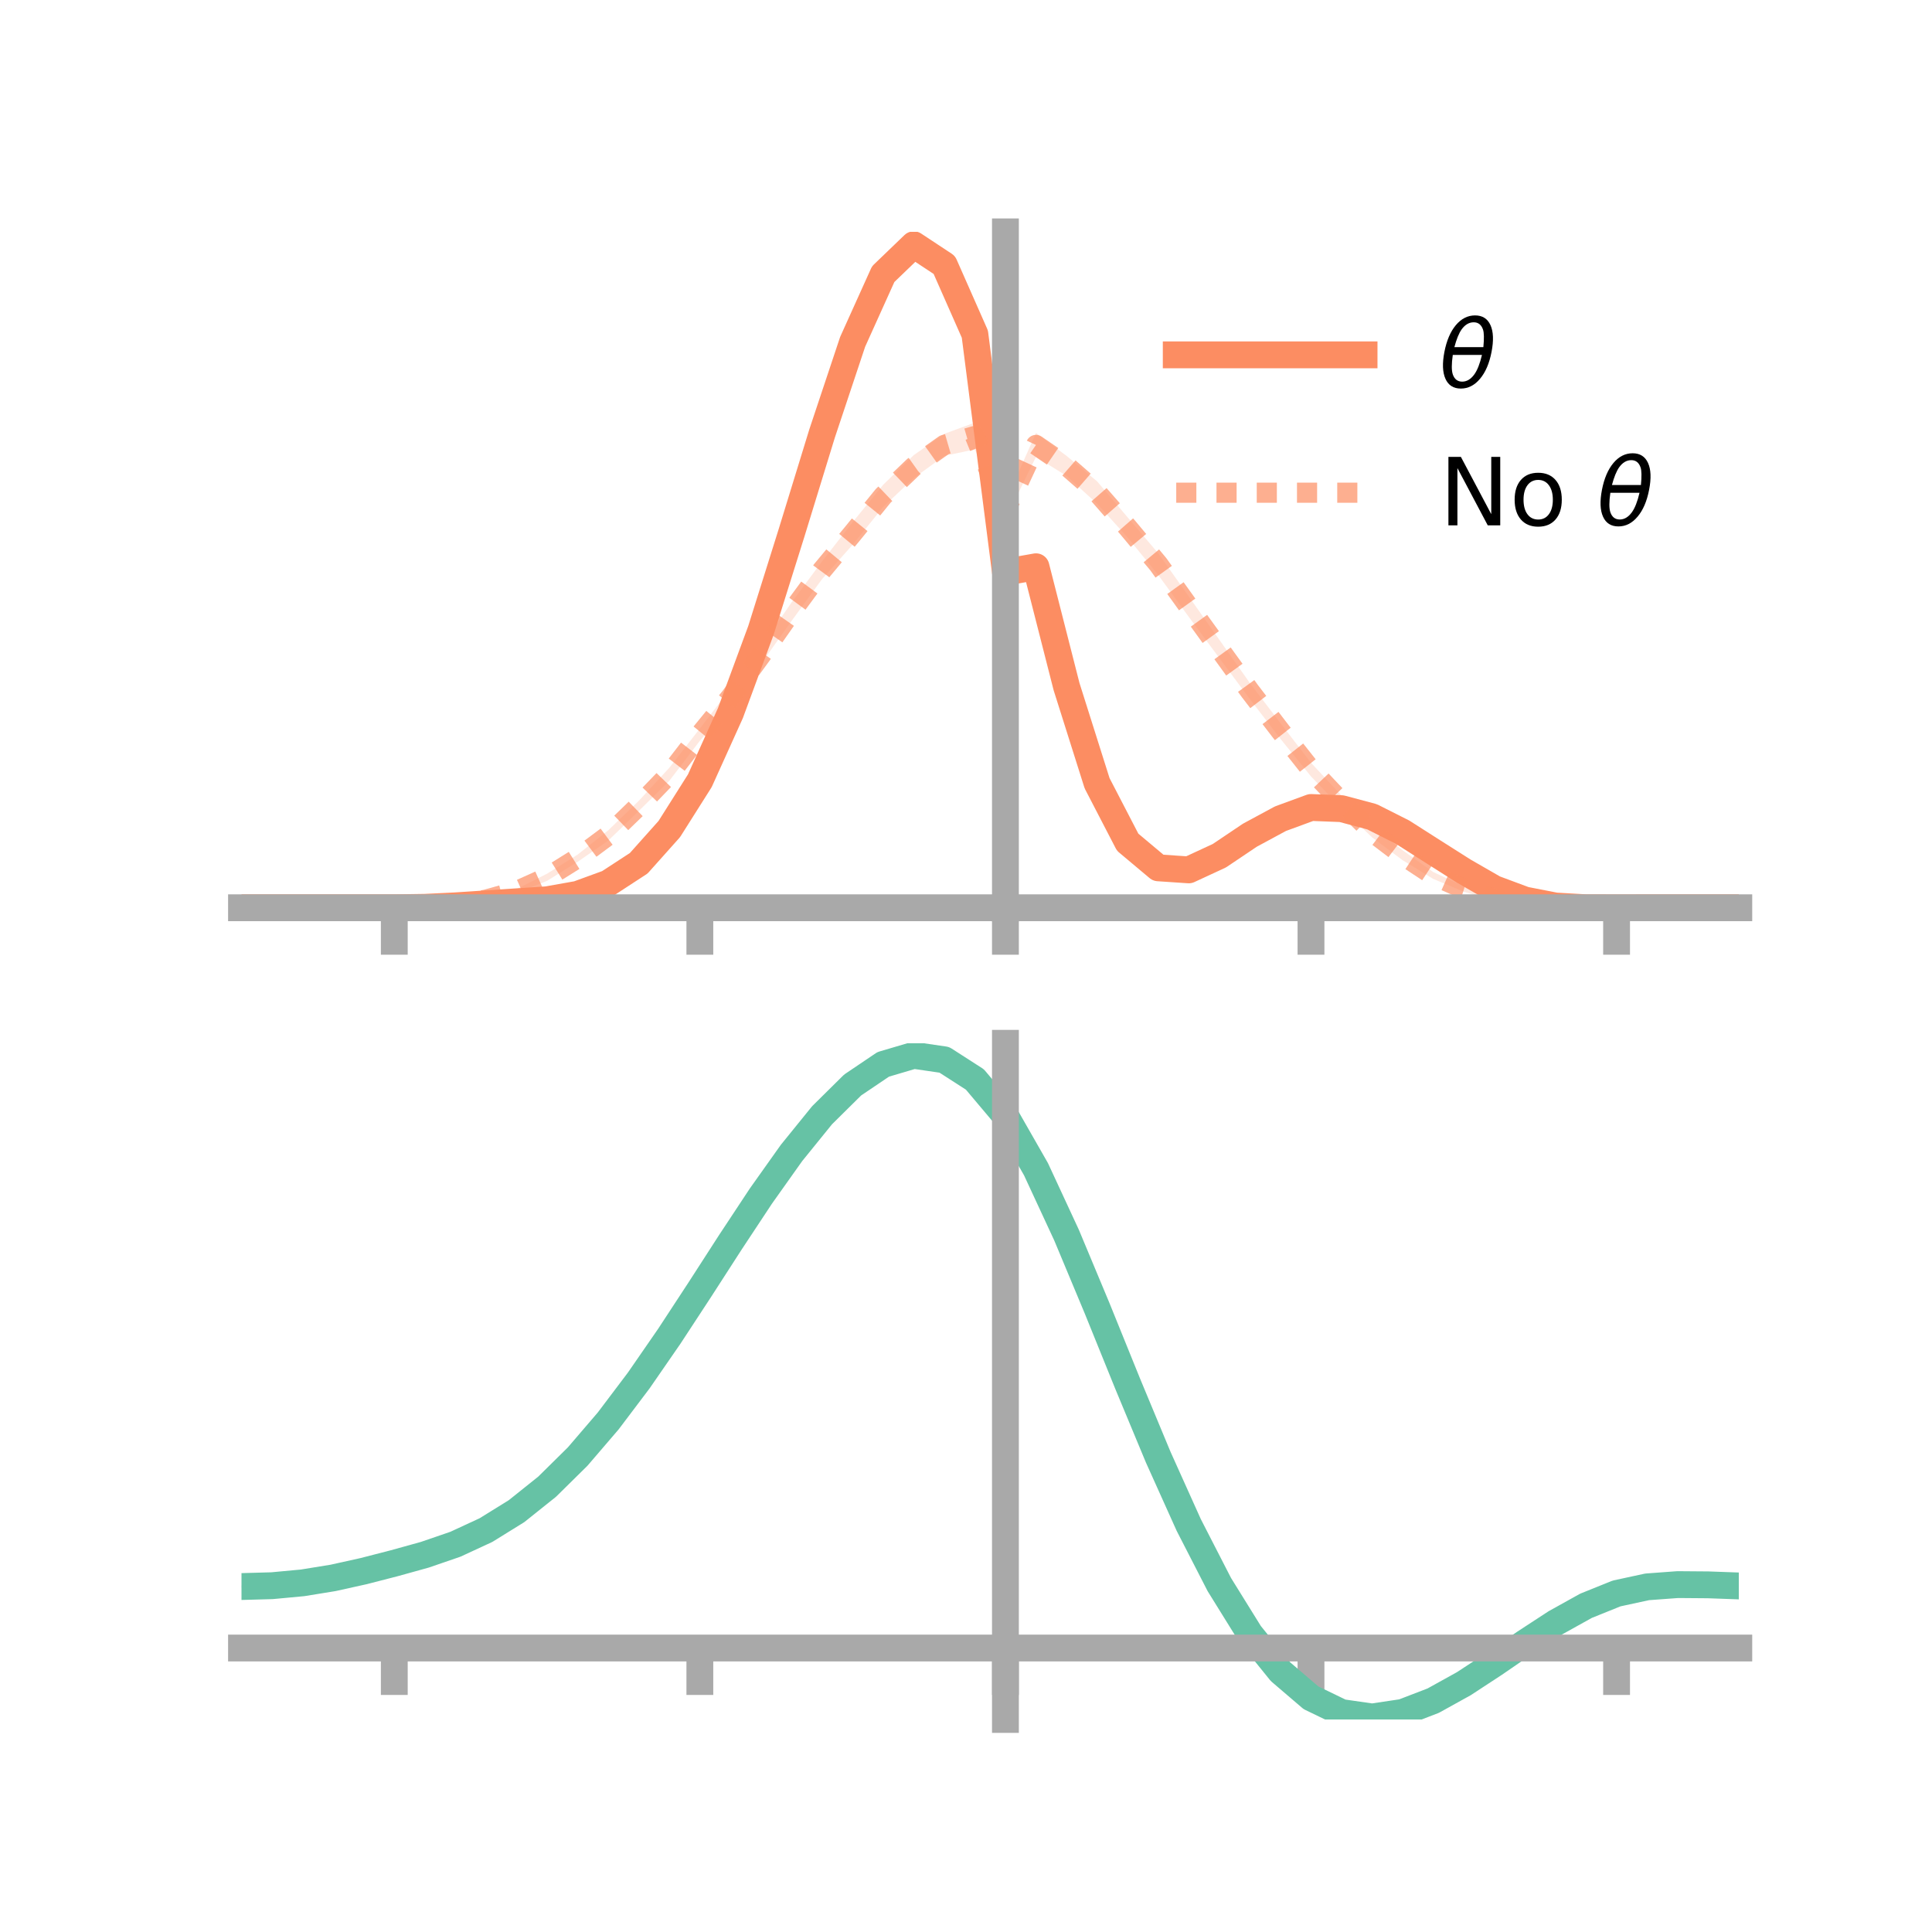 <?xml version="1.0" encoding="utf-8" standalone="no"?>
<!DOCTYPE svg PUBLIC "-//W3C//DTD SVG 1.1//EN"
  "http://www.w3.org/Graphics/SVG/1.1/DTD/svg11.dtd">
<!-- Created with matplotlib (https://matplotlib.org/) -->
<svg height="144pt" version="1.1" viewBox="0 0 144 144" width="144pt" xmlns="http://www.w3.org/2000/svg" xmlns:xlink="http://www.w3.org/1999/xlink">
 <defs>
  <style type="text/css">*{stroke-linecap:butt;stroke-linejoin:round;}</style>
 </defs>
 <g id="figure_1">
  <g id="patch_1">
   <path d="M 0 144 
L 144 144 
L 144 0 
L 0 0 
z
" style="fill:none;"/>
  </g>
  <g id="axes_1">
   <g id="patch_2">
    <path d="M 18 67.68 
L 129.6 67.68 
L 129.6 17.28 
L 18 17.28 
z
" style="fill:none;"/>
   </g>
   <g id="PolyCollection_1">
    <path clip-path="url(#pd7da93b10f)" d="M 18 67.66 
L 18 67.66 
L 20.278 67.66 
L 22.555 67.66 
L 24.833 67.66 
L 27.11 67.66 
L 29.388 67.66 
L 31.665 67.606 
L 33.943 67.471 
L 36.22 67.283 
L 38.498 67.092 
L 40.776 66.932 
L 43.053 66.463 
L 45.331 65.611 
L 47.608 64.041 
L 49.886 61.432 
L 52.163 57.852 
L 54.441 52.631 
L 56.718 46.377 
L 58.996 39.155 
L 61.273 31.63 
L 63.551 24.655 
L 65.829 19.569 
L 68.106 17.28 
L 70.384 18.809 
L 72.661 24.085 
L 74.939 42.147 
L 77.216 41.362 
L 79.494 50.467 
L 81.771 57.647 
L 84.049 62.242 
L 86.327 64.145 
L 88.604 64.394 
L 90.882 63.346 
L 93.159 61.868 
L 95.437 60.625 
L 97.714 59.804 
L 99.992 59.843 
L 102.269 60.59 
L 104.547 61.672 
L 106.824 63.165 
L 109.102 64.709 
L 111.38 66.073 
L 113.657 66.983 
L 115.935 67.469 
L 118.212 67.638 
L 120.49 67.661 
L 122.767 67.66 
L 125.045 67.66 
L 127.322 67.66 
L 129.6 67.66 
L 129.6 67.66 
L 129.6 67.66 
L 127.322 67.66 
L 125.045 67.66 
L 122.767 67.66 
L 120.49 67.662 
L 118.212 67.68 
L 115.935 67.587 
L 113.657 67.185 
L 111.38 66.401 
L 109.102 65.147 
L 106.824 63.801 
L 104.547 62.387 
L 102.269 61.173 
L 99.992 60.704 
L 97.714 60.566 
L 95.437 61.417 
L 93.159 62.633 
L 90.882 64.218 
L 88.604 65.278 
L 86.327 65.22 
L 84.049 63.303 
L 81.771 59.111 
L 79.494 51.884 
L 77.216 43.124 
L 74.939 43.146 
L 72.661 25.721 
L 70.384 20.683 
L 68.106 19.201 
L 65.829 21.295 
L 63.551 26.3 
L 61.273 32.992 
L 58.996 40.29 
L 56.718 47.579 
L 54.441 53.664 
L 52.163 58.527 
L 49.886 62.15 
L 47.608 64.643 
L 45.331 66.043 
L 43.053 66.853 
L 40.776 67.195 
L 38.498 67.336 
L 36.22 67.449 
L 33.943 67.56 
L 31.665 67.647 
L 29.388 67.661 
L 27.11 67.66 
L 24.833 67.66 
L 22.555 67.66 
L 20.278 67.66 
L 18 67.66 
z
" style="fill:#fc8d62;fill-opacity:0.2;"/>
   </g>
   <g id="PolyCollection_2">
    <path clip-path="url(#pd7da93b10f)" d="M 18 67.66 
L 18 67.66 
L 20.278 67.66 
L 22.555 67.66 
L 24.833 67.66 
L 27.11 67.66 
L 29.388 67.66 
L 31.665 67.597 
L 33.943 67.402 
L 36.22 66.955 
L 38.498 66.27 
L 40.776 65.119 
L 43.053 63.697 
L 45.331 61.889 
L 47.608 59.692 
L 49.886 57.226 
L 52.163 54.302 
L 54.441 51.331 
L 56.718 48.216 
L 58.996 44.904 
L 61.273 41.842 
L 63.551 38.922 
L 65.829 36.128 
L 68.106 33.921 
L 70.384 32.335 
L 72.661 31.497 
L 74.939 37.4 
L 77.216 32.271 
L 79.494 33.979 
L 81.771 35.876 
L 84.049 38.561 
L 86.327 41.237 
L 88.604 44.456 
L 90.882 47.684 
L 93.159 50.912 
L 95.437 53.897 
L 97.714 56.852 
L 99.992 59.299 
L 102.269 61.617 
L 104.547 63.375 
L 106.824 64.996 
L 109.102 66.055 
L 111.38 66.863 
L 113.657 67.363 
L 115.935 67.584 
L 118.212 67.653 
L 120.49 67.661 
L 122.767 67.66 
L 125.045 67.66 
L 127.322 67.66 
L 129.6 67.66 
L 129.6 67.66 
L 129.6 67.66 
L 127.322 67.66 
L 125.045 67.66 
L 122.767 67.66 
L 120.49 67.661 
L 118.212 67.69 
L 115.935 67.673 
L 113.657 67.527 
L 111.38 67.119 
L 109.102 66.464 
L 106.824 65.508 
L 104.547 64.118 
L 102.269 62.415 
L 99.992 60.235 
L 97.714 57.869 
L 95.437 55.068 
L 93.159 52.107 
L 90.882 49.049 
L 88.604 45.978 
L 86.327 42.855 
L 84.049 40.063 
L 81.771 37.544 
L 79.494 35.47 
L 77.216 34.054 
L 74.939 38.708 
L 72.661 33.494 
L 70.384 33.978 
L 68.106 35.634 
L 65.829 37.785 
L 63.551 40.6 
L 61.273 43.159 
L 58.996 46.284 
L 56.718 49.486 
L 54.441 52.61 
L 52.163 55.214 
L 49.886 58.197 
L 47.608 60.449 
L 45.331 62.659 
L 43.053 64.235 
L 40.776 65.654 
L 38.498 66.557 
L 36.22 67.152 
L 33.943 67.498 
L 31.665 67.642 
L 29.388 67.661 
L 27.11 67.66 
L 24.833 67.66 
L 22.555 67.66 
L 20.278 67.66 
L 18 67.66 
z
" style="fill:#fc8d62;fill-opacity:0.2;"/>
   </g>
   <g id="matplotlib.axis_1">
    <g id="xtick_1">
     <g id="line2d_1">
      <defs>
       <path d="M 0 0 
L 0 3.5 
" id="mae880297f9" style="stroke:#a9a9a9;stroke-width:2;"/>
      </defs>
      <g>
       <use style="fill:#a9a9a9;stroke:#a9a9a9;stroke-width:2;" x="29.388" xlink:href="#mae880297f9" y="67.66"/>
      </g>
     </g>
    </g>
    <g id="xtick_2">
     <g id="line2d_2">
      <g>
       <use style="fill:#a9a9a9;stroke:#a9a9a9;stroke-width:2;" x="52.163" xlink:href="#mae880297f9" y="67.66"/>
      </g>
     </g>
    </g>
    <g id="xtick_3">
     <g id="line2d_3">
      <g>
       <use style="fill:#a9a9a9;stroke:#a9a9a9;stroke-width:2;" x="74.939" xlink:href="#mae880297f9" y="67.66"/>
      </g>
     </g>
    </g>
    <g id="xtick_4">
     <g id="line2d_4">
      <g>
       <use style="fill:#a9a9a9;stroke:#a9a9a9;stroke-width:2;" x="97.714" xlink:href="#mae880297f9" y="67.66"/>
      </g>
     </g>
    </g>
    <g id="xtick_5">
     <g id="line2d_5">
      <g>
       <use style="fill:#a9a9a9;stroke:#a9a9a9;stroke-width:2;" x="120.49" xlink:href="#mae880297f9" y="67.66"/>
      </g>
     </g>
    </g>
   </g>
   <g id="matplotlib.axis_2"/>
   <g id="line2d_6">
    <path clip-path="url(#pd7da93b10f)" d="M 18 67.66 
L 20.278 67.66 
L 22.555 67.66 
L 24.833 67.66 
L 27.11 67.66 
L 29.388 67.66 
L 31.665 67.626 
L 33.943 67.516 
L 36.22 67.366 
L 38.498 67.214 
L 40.776 67.063 
L 43.053 66.658 
L 45.331 65.827 
L 47.608 64.342 
L 49.886 61.791 
L 52.163 58.19 
L 54.441 53.148 
L 56.718 46.978 
L 58.996 39.722 
L 61.273 32.311 
L 63.551 25.478 
L 65.829 20.432 
L 68.106 18.241 
L 70.384 19.746 
L 72.661 24.903 
L 74.939 42.646 
L 77.216 42.243 
L 79.494 51.175 
L 81.771 58.379 
L 84.049 62.772 
L 86.327 64.683 
L 88.604 64.836 
L 90.882 63.782 
L 93.159 62.251 
L 95.437 61.021 
L 97.714 60.185 
L 99.992 60.273 
L 102.269 60.881 
L 104.547 62.03 
L 106.824 63.483 
L 109.102 64.928 
L 111.38 66.237 
L 113.657 67.084 
L 115.935 67.528 
L 118.212 67.659 
L 120.49 67.661 
L 122.767 67.66 
L 125.045 67.66 
L 127.322 67.66 
L 129.6 67.66 
" style="fill:none;stroke:#fc8d62;stroke-linecap:square;stroke-width:2;"/>
   </g>
   <g id="line2d_7">
    <path clip-path="url(#pd7da93b10f)" d="M 18 67.66 
L 20.278 67.66 
L 22.555 67.66 
L 24.833 67.66 
L 27.11 67.66 
L 29.388 67.66 
L 31.665 67.619 
L 33.943 67.45 
L 36.22 67.054 
L 38.498 66.414 
L 40.776 65.387 
L 43.053 63.966 
L 45.331 62.274 
L 47.608 60.071 
L 49.886 57.711 
L 52.163 54.758 
L 54.441 51.97 
L 56.718 48.851 
L 58.996 45.594 
L 61.273 42.501 
L 63.551 39.761 
L 65.829 36.956 
L 68.106 34.777 
L 70.384 33.156 
L 72.661 32.495 
L 74.939 38.054 
L 77.216 33.163 
L 79.494 34.725 
L 81.771 36.71 
L 84.049 39.312 
L 86.327 42.046 
L 88.604 45.217 
L 90.882 48.366 
L 93.159 51.51 
L 95.437 54.483 
L 97.714 57.36 
L 99.992 59.767 
L 102.269 62.016 
L 104.547 63.746 
L 106.824 65.252 
L 109.102 66.26 
L 111.38 66.991 
L 113.657 67.445 
L 115.935 67.629 
L 118.212 67.671 
L 120.49 67.661 
L 122.767 67.66 
L 125.045 67.66 
L 127.322 67.66 
L 129.6 67.66 
" style="fill:none;stroke:#fc8d62;stroke-dasharray:1.5,1.5;stroke-dashoffset:0;stroke-opacity:0.7;stroke-width:1.5;"/>
   </g>
   <g id="patch_3">
    <path d="M 74.939 67.68 
L 74.939 17.28 
" style="fill:none;stroke:#a9a9a9;stroke-linecap:square;stroke-linejoin:miter;stroke-width:2;"/>
   </g>
   <g id="patch_4">
    <path d="M 129.6 67.68 
L 129.6 17.28 
" style="fill:none;"/>
   </g>
   <g id="patch_5">
    <path d="M 18 67.66 
L 129.6 67.66 
" style="fill:none;stroke:#a9a9a9;stroke-linecap:square;stroke-linejoin:miter;stroke-width:2;"/>
   </g>
   <g id="patch_6">
    <path d="M 18 17.28 
L 129.6 17.28 
" style="fill:none;"/>
   </g>
   <g id="legend_1">
    <g id="line2d_8">
     <path d="M 87.67 26.449 
L 101.67 26.449 
" style="fill:none;stroke:#fc8d62;stroke-linecap:square;stroke-width:2;"/>
    </g>
    <g id="line2d_9"/>
    <g id="text_1">
     <!-- $\theta$ -->
     <g transform="translate(107.27 28.899)scale(0.07 -0.07)">
      <defs>
       <path d="M 45.516 34.672 
L 14.453 34.672 
Q 12.359 20.062 14.5 13.875 
Q 17.188 6.25 24.469 6.25 
Q 31.781 6.25 37.359 13.922 
Q 42.234 20.656 45.516 34.672 
z
M 47.016 42.969 
Q 48.344 56.844 46.625 61.719 
Q 43.953 69.438 36.766 69.438 
Q 29.297 69.438 23.828 61.812 
Q 19.531 55.672 16.156 42.969 
z
M 38.188 76.766 
Q 49.906 76.766 54.594 66.406 
Q 59.281 56.109 55.719 37.844 
Q 52.203 19.625 43.453 9.281 
Q 34.766 -1.125 23.047 -1.125 
Q 11.281 -1.125 6.641 9.281 
Q 2 19.625 5.516 37.844 
Q 9.078 56.109 17.719 66.406 
Q 26.422 76.766 38.188 76.766 
z
" id="DejaVuSans-Oblique-952"/>
      </defs>
      <use transform="translate(0 0.234)" xlink:href="#DejaVuSans-Oblique-952"/>
     </g>
    </g>
    <g id="line2d_10">
     <path d="M 87.67 36.724 
L 101.67 36.724 
" style="fill:none;stroke:#fc8d62;stroke-dasharray:1.5,1.5;stroke-dashoffset:0;stroke-opacity:0.7;stroke-width:1.5;"/>
    </g>
    <g id="line2d_11"/>
    <g id="text_2">
     <!-- No $\theta$ -->
     <g transform="translate(107.27 39.174)scale(0.07 -0.07)">
      <defs>
       <path d="M 9.812 72.906 
L 23.094 72.906 
L 55.422 11.922 
L 55.422 72.906 
L 64.984 72.906 
L 64.984 0 
L 51.703 0 
L 19.391 60.984 
L 19.391 0 
L 9.812 0 
z
" id="DejaVuSans-78"/>
       <path d="M 30.609 48.391 
Q 23.391 48.391 19.188 42.75 
Q 14.984 37.109 14.984 27.297 
Q 14.984 17.484 19.156 11.844 
Q 23.344 6.203 30.609 6.203 
Q 37.797 6.203 41.984 11.859 
Q 46.188 17.531 46.188 27.297 
Q 46.188 37.016 41.984 42.703 
Q 37.797 48.391 30.609 48.391 
z
M 30.609 56 
Q 42.328 56 49.016 48.375 
Q 55.719 40.766 55.719 27.297 
Q 55.719 13.875 49.016 6.219 
Q 42.328 -1.422 30.609 -1.422 
Q 18.844 -1.422 12.172 6.219 
Q 5.516 13.875 5.516 27.297 
Q 5.516 40.766 12.172 48.375 
Q 18.844 56 30.609 56 
z
" id="DejaVuSans-111"/>
       <path id="DejaVuSans-32"/>
      </defs>
      <use transform="translate(0 0.234)" xlink:href="#DejaVuSans-78"/>
      <use transform="translate(74.805 0.234)" xlink:href="#DejaVuSans-111"/>
      <use transform="translate(135.986 0.234)" xlink:href="#DejaVuSans-32"/>
      <use transform="translate(167.773 0.234)" xlink:href="#DejaVuSans-Oblique-952"/>
     </g>
    </g>
   </g>
  </g>
  <g id="axes_2">
   <g id="patch_7">
    <path d="M 18 128.16 
L 129.6 128.16 
L 129.6 77.76 
L 18 77.76 
z
" style="fill:none;"/>
   </g>
   <g id="PolyCollection_3">
    <path clip-path="url(#p50c35b716c)" d="M 18 118.329 
L 18 118.176 
L 20.278 118.114 
L 22.555 117.894 
L 24.833 117.511 
L 27.11 116.99 
L 29.388 116.386 
L 31.665 115.738 
L 33.943 114.939 
L 36.22 113.868 
L 38.498 112.435 
L 40.776 110.586 
L 43.053 108.302 
L 45.331 105.597 
L 47.608 102.521 
L 49.886 99.154 
L 52.163 95.601 
L 54.441 91.991 
L 56.718 88.469 
L 58.996 85.191 
L 61.273 82.319 
L 63.551 80.018 
L 65.829 78.447 
L 68.106 77.76 
L 70.384 78.097 
L 72.661 79.585 
L 74.939 82.331 
L 77.216 86.373 
L 79.494 91.357 
L 81.771 96.89 
L 84.049 102.599 
L 86.327 108.159 
L 88.604 113.298 
L 90.882 117.803 
L 93.159 121.526 
L 95.437 124.382 
L 97.714 126.348 
L 99.992 127.456 
L 102.269 127.786 
L 104.547 127.45 
L 106.824 126.583 
L 109.102 125.335 
L 111.38 123.861 
L 113.657 122.314 
L 115.935 120.842 
L 118.212 119.582 
L 120.49 118.666 
L 122.767 118.175 
L 125.045 118.01 
L 127.322 118.035 
L 129.6 118.125 
L 129.6 118.289 
L 129.6 118.289 
L 127.322 118.215 
L 125.045 118.204 
L 122.767 118.376 
L 120.49 118.87 
L 118.212 119.789 
L 115.935 121.063 
L 113.657 122.562 
L 111.38 124.144 
L 109.102 125.653 
L 106.824 126.93 
L 104.547 127.815 
L 102.269 128.16 
L 99.992 127.835 
L 97.714 126.739 
L 95.437 124.808 
L 93.159 122.022 
L 90.882 118.405 
L 88.604 114.038 
L 86.327 109.058 
L 84.049 103.667 
L 81.771 98.127 
L 79.494 92.756 
L 77.216 87.915 
L 74.939 83.99 
L 72.661 81.328 
L 70.384 79.887 
L 68.106 79.558 
L 65.829 80.216 
L 63.551 81.722 
L 61.273 83.926 
L 58.996 86.676 
L 56.718 89.813 
L 54.441 93.183 
L 52.163 96.637 
L 49.886 100.038 
L 47.608 103.267 
L 45.331 106.223 
L 43.053 108.83 
L 40.776 111.039 
L 38.498 112.832 
L 36.22 114.222 
L 33.943 115.259 
L 31.665 116.026 
L 29.388 116.641 
L 27.11 117.211 
L 24.833 117.7 
L 22.555 118.058 
L 20.278 118.265 
L 18 118.329 
z
" style="fill:#66c2a5;fill-opacity:0.2;"/>
   </g>
   <g id="matplotlib.axis_3">
    <g id="xtick_6">
     <g id="line2d_12">
      <g>
       <use style="fill:#a9a9a9;stroke:#a9a9a9;stroke-width:2;" x="29.388" xlink:href="#mae880297f9" y="122.834"/>
      </g>
     </g>
    </g>
    <g id="xtick_7">
     <g id="line2d_13">
      <g>
       <use style="fill:#a9a9a9;stroke:#a9a9a9;stroke-width:2;" x="52.163" xlink:href="#mae880297f9" y="122.834"/>
      </g>
     </g>
    </g>
    <g id="xtick_8">
     <g id="line2d_14">
      <g>
       <use style="fill:#a9a9a9;stroke:#a9a9a9;stroke-width:2;" x="74.939" xlink:href="#mae880297f9" y="122.834"/>
      </g>
     </g>
    </g>
    <g id="xtick_9">
     <g id="line2d_15">
      <g>
       <use style="fill:#a9a9a9;stroke:#a9a9a9;stroke-width:2;" x="97.714" xlink:href="#mae880297f9" y="122.834"/>
      </g>
     </g>
    </g>
    <g id="xtick_10">
     <g id="line2d_16">
      <g>
       <use style="fill:#a9a9a9;stroke:#a9a9a9;stroke-width:2;" x="120.49" xlink:href="#mae880297f9" y="122.834"/>
      </g>
     </g>
    </g>
   </g>
   <g id="matplotlib.axis_4"/>
   <g id="line2d_17">
    <path clip-path="url(#p50c35b716c)" d="M 18 118.252 
L 20.278 118.189 
L 22.555 117.976 
L 24.833 117.606 
L 27.11 117.101 
L 29.388 116.514 
L 31.665 115.882 
L 33.943 115.099 
L 36.22 114.045 
L 38.498 112.634 
L 40.776 110.813 
L 43.053 108.566 
L 45.331 105.91 
L 47.608 102.894 
L 49.886 99.596 
L 52.163 96.119 
L 54.441 92.587 
L 56.718 89.141 
L 58.996 85.933 
L 61.273 83.123 
L 63.551 80.87 
L 65.829 79.332 
L 68.106 78.659 
L 70.384 78.992 
L 72.661 80.457 
L 74.939 83.161 
L 77.216 87.144 
L 79.494 92.057 
L 81.771 97.509 
L 84.049 103.133 
L 86.327 108.609 
L 88.604 113.668 
L 90.882 118.104 
L 93.159 121.774 
L 95.437 124.595 
L 97.714 126.543 
L 99.992 127.645 
L 102.269 127.973 
L 104.547 127.632 
L 106.824 126.757 
L 109.102 125.494 
L 111.38 124.003 
L 113.657 122.438 
L 115.935 120.952 
L 118.212 119.686 
L 120.49 118.768 
L 122.767 118.275 
L 125.045 118.107 
L 127.322 118.125 
L 129.6 118.207 
" style="fill:none;stroke:#66c2a5;stroke-linecap:square;stroke-width:2;"/>
   </g>
   <g id="patch_8">
    <path d="M 74.939 128.16 
L 74.939 77.76 
" style="fill:none;stroke:#a9a9a9;stroke-linecap:square;stroke-linejoin:miter;stroke-width:2;"/>
   </g>
   <g id="patch_9">
    <path d="M 129.6 128.16 
L 129.6 77.76 
" style="fill:none;"/>
   </g>
   <g id="patch_10">
    <path d="M 18 122.834 
L 129.6 122.834 
" style="fill:none;stroke:#a9a9a9;stroke-linecap:square;stroke-linejoin:miter;stroke-width:2;"/>
   </g>
   <g id="patch_11">
    <path d="M 18 77.76 
L 129.6 77.76 
" style="fill:none;"/>
   </g>
  </g>
 </g>
 <defs>
  <clipPath id="pd7da93b10f">
   <rect height="50.4" width="111.6" x="18" y="17.28"/>
  </clipPath>
  <clipPath id="p50c35b716c">
   <rect height="50.4" width="111.6" x="18" y="77.76"/>
  </clipPath>
 </defs>
</svg>
